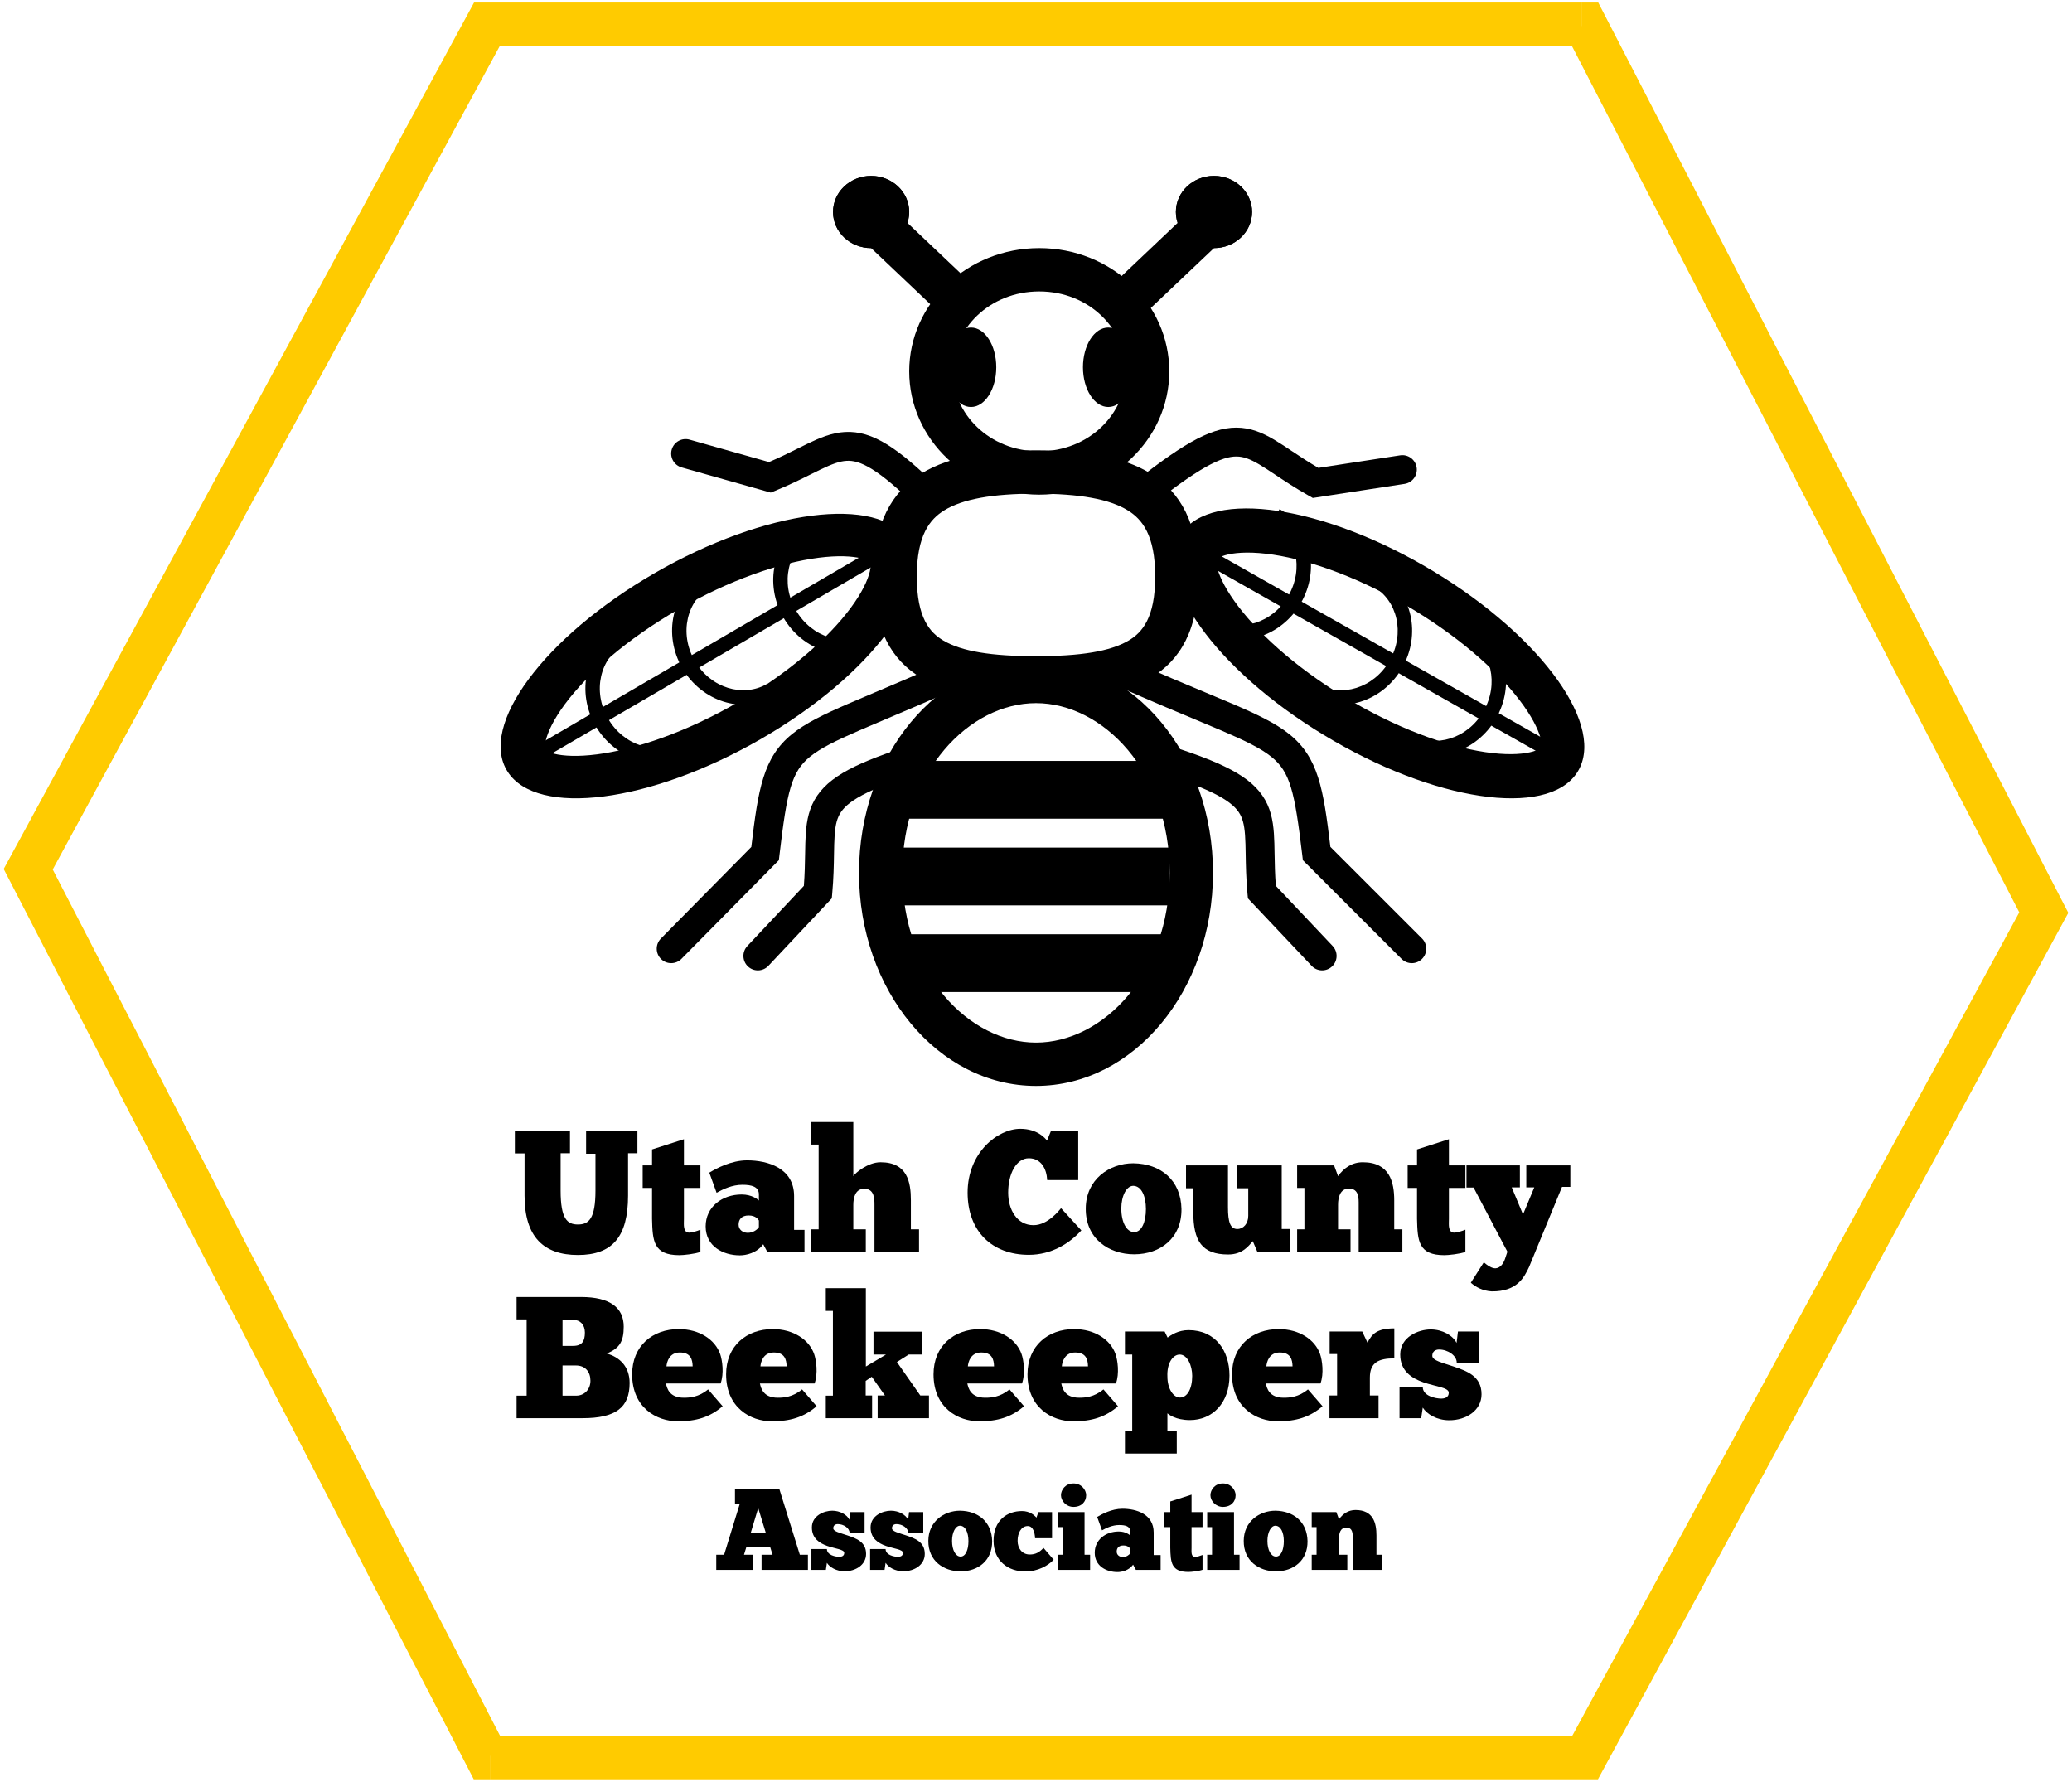 <svg width="514" height="442" viewBox="0 0 514 442" fill="none" xmlns="http://www.w3.org/2000/svg">
<path d="M127.717 286.116H130.125V296.608C130.125 306.799 134.857 311.314 143.373 311.314C151.889 311.314 155.803 306.799 155.803 296.608V286.073H158.125V280.526H145.394V286.202H147.717V295.318C147.717 302.37 146.039 303.746 143.373 303.746C140.706 303.746 139.072 302.37 139.072 295.318V286.073H141.394V280.526H127.717V286.116Z" fill="black"/>
<path d="M159.429 294.673H161.751V302.327C161.88 307.831 162.096 311.357 168.547 311.357C169.536 311.357 172.461 311.056 173.751 310.54V305.036C172.934 305.38 171.601 305.767 171.042 305.767C169.364 305.767 169.665 303.789 169.665 302.327V294.673H173.751V289.083H169.665V282.59L161.751 285.127V289.083H159.429V294.673Z" fill="black"/>
<path d="M177.764 295.877C179.398 294.974 181.634 293.899 184.172 293.899C186.495 293.899 188.258 294.372 188.258 296.307V297.812C188.043 297.554 186.538 296.307 184 296.307C179.14 296.307 175.054 299.36 175.054 304.219C175.054 309.207 179.441 311.4 183.527 311.4C185.075 311.4 187.742 310.841 189.333 308.648L190.366 310.583H199.57V305.079H196.989V296.694C196.989 289.771 190.495 287.836 185.333 287.836C181.376 287.836 177.678 289.857 175.957 290.889L177.764 295.877ZM185.505 305.81C184.215 305.81 183.226 304.993 183.226 303.789C183.226 302.456 184 301.51 185.721 301.51C187.527 301.51 188.129 302.542 188.258 302.757V304.391C187.871 305.036 186.796 305.81 185.505 305.81Z" fill="black"/>
<path d="M214.779 304.95H211.682V298.887C211.682 297.038 212.198 294.888 214.392 294.888C216.93 294.888 216.93 297.425 216.93 298.887V310.583H227.983V304.95H225.962V297.769C225.962 293.254 225.102 288.309 218.435 288.309C215.295 288.309 212.155 290.975 211.682 291.749V278.333H201.274V283.923H203.08V304.95H201.274V310.583H214.779V304.95Z" fill="black"/>
<path d="M263.215 299.704C262.828 300.134 259.989 303.918 256.376 303.918C252.29 303.918 250.097 300.091 250.097 295.834C250.097 291.147 252.118 287.32 255.215 287.32C258.269 287.32 259.645 289.943 259.774 292.738H267.473V280.526H260.72L259.731 282.934C259.344 282.418 257.408 280.01 253.107 280.01C247.473 280.01 240.032 285.944 240.032 295.834C240.032 305.423 246.097 311.271 255.215 311.271C260.849 311.271 265.322 308.433 268.247 305.208L263.215 299.704Z" fill="black"/>
<path d="M281.346 311.142C287.883 311.142 293.174 307.057 293.088 299.919C292.959 292.738 287.926 288.653 281.131 288.567C275.195 288.567 269.389 292.566 269.346 299.747C269.26 307.358 275.195 311.142 281.346 311.142ZM281.346 305.638C279.539 305.638 278.163 303.316 278.163 299.79C278.163 296.651 279.453 294.157 281.131 294.157C283.152 294.2 284.271 296.694 284.271 299.919C284.271 303.144 283.195 305.638 281.346 305.638Z" fill="black"/>
<path d="M294.215 294.759H296.022V300.693C296.022 307.831 298.172 311.185 304.667 311.185C308.323 311.185 309.828 308.949 310.775 307.874L311.936 310.583H320.065V304.864H317.957V289.083H306.818V294.759H309.656V301.596C309.656 303.531 308.452 304.864 306.947 304.864C305.183 304.864 304.624 303.144 304.624 299.446V289.083H294.215V294.759Z" fill="black"/>
<path d="M335.027 304.95H331.93V298.844C331.93 296.995 332.446 294.845 334.64 294.845C337.177 294.845 337.048 297.382 337.048 298.844V310.583H347.887V304.95H345.865V297.769C345.865 293.254 344.747 288.309 338.08 288.309C335.371 288.309 333.392 289.728 331.93 291.749L330.941 289.083H321.779V294.673H323.586V304.95H321.779V310.583H335.027V304.95Z" fill="black"/>
<path d="M349.197 294.673H351.52V302.327C351.649 307.831 351.864 311.357 358.315 311.357C359.305 311.357 362.229 311.056 363.52 310.54V305.036C362.702 305.38 361.369 305.767 360.81 305.767C359.132 305.767 359.434 303.789 359.434 302.327V294.673H363.52V289.083H359.434V282.59L351.52 285.127V289.083H349.197V294.673Z" fill="black"/>
<path d="M377.811 301.252L375.016 294.544H377.037V289.083H363.79V294.587H365.553L373.94 310.497L373.338 312.303C372.908 313.593 371.919 314.84 370.585 314.582C369.682 314.41 368.822 313.765 368.091 313.12L364.865 318.194C366.155 319.312 367.833 320.215 370.069 320.344C376.306 320.387 378.069 316.947 379.317 314.281L387.489 294.415H389.553V289.083H378.628V294.544H380.607L377.811 301.252Z" fill="black"/>
<path d="M144.491 351.792C152.792 351.792 156.19 349.126 156.19 343.063C156.19 338.892 153.609 336.613 150.513 335.753C153.738 334.463 154.728 332.7 154.728 329.088C154.728 324.401 151.33 321.735 144.19 321.735H128.147V327.282H130.642V346.202H128.147V351.792H144.491ZM142.254 327.411C143.889 327.411 145.093 328.572 145.093 330.55C145.093 332.614 144.448 333.861 142.168 333.861H139.545V327.411H142.254ZM139.545 346.202V338.72H142.857C145.222 338.72 146.469 340.311 146.469 342.504C146.469 344.826 144.792 346.202 142.986 346.202H139.545Z" fill="black"/>
<path d="M175.653 344.654C173.331 346.589 171.094 346.718 169.632 346.718C166.019 346.718 165.46 344.353 165.202 343.192H178.75C179.653 340.741 179.18 337.43 178.664 335.925C177.417 332.313 173.503 329.69 168.384 329.69C161.89 329.69 156.815 333.861 156.815 340.913C156.815 349.169 162.836 352.566 168.169 352.566C172.643 352.566 176.083 351.577 179.266 348.825L175.653 344.654ZM168.643 335.495C171.395 335.495 171.782 337.301 171.825 338.935H165.331C165.417 337.86 166.019 335.495 168.643 335.495Z" fill="black"/>
<path d="M198.965 344.654C196.642 346.589 194.406 346.718 192.943 346.718C189.33 346.718 188.771 344.353 188.513 343.192H202.062C202.965 340.741 202.492 337.43 201.976 335.925C200.728 332.313 196.814 329.69 191.696 329.69C185.201 329.69 180.126 333.861 180.126 340.913C180.126 349.169 186.148 352.566 191.481 352.566C195.954 352.566 199.395 351.577 202.578 348.825L198.965 344.654ZM191.954 335.495C194.707 335.495 195.094 337.301 195.137 338.935H188.642C188.728 337.86 189.33 335.495 191.954 335.495Z" fill="black"/>
<path d="M216.341 351.792V346.159H214.749V342.547L216.255 341.515L219.524 346.159H217.717V351.792H230.448V346.159H228.298L222.491 337.86L225.416 336.011H228.728V330.335H216.685V336.011H219.782L214.792 338.978V319.542H204.857V325.175H206.62V346.202H204.857V351.792H216.341Z" fill="black"/>
<path d="M250.418 344.654C248.096 346.589 245.859 346.718 244.397 346.718C240.784 346.718 240.225 344.353 239.966 343.192H253.515C254.418 340.741 253.945 337.43 253.429 335.925C252.182 332.313 248.268 329.69 243.149 329.69C236.655 329.69 231.579 333.861 231.579 340.913C231.579 349.169 237.601 352.566 242.934 352.566C247.407 352.566 250.848 351.577 254.031 348.825L250.418 344.654ZM243.407 335.495C246.16 335.495 246.547 337.301 246.59 338.935H240.096C240.182 337.86 240.784 335.495 243.407 335.495Z" fill="black"/>
<path d="M273.73 344.654C271.407 346.589 269.17 346.718 267.708 346.718C264.095 346.718 263.536 344.353 263.278 343.192H276.826C277.73 340.741 277.256 337.43 276.74 335.925C275.493 332.313 271.579 329.69 266.461 329.69C259.966 329.69 254.891 333.861 254.891 340.913C254.891 349.169 260.912 352.566 266.246 352.566C270.719 352.566 274.16 351.577 277.342 348.825L273.73 344.654ZM266.719 335.495C269.472 335.495 269.859 337.301 269.902 338.935H263.407C263.493 337.86 264.095 335.495 266.719 335.495Z" fill="black"/>
<path d="M279.063 360.564H291.923V354.931H289.6V350.588C289.901 350.846 291.622 352.265 295.192 352.265C300.74 352.265 304.998 348.051 304.998 341.214C304.998 335.108 301.557 329.948 294.848 329.948C292.267 329.948 290.46 331.195 289.643 331.797L288.912 330.292H279.063V336.011H280.869V354.931H279.063V360.564ZM295.751 341.3C295.751 344.568 294.503 346.675 292.697 346.675C291.063 346.675 289.6 344.439 289.6 341.515C289.428 338.118 290.977 336.011 292.654 336.011C294.546 336.011 295.751 338.72 295.751 341.3Z" fill="black"/>
<path d="M324.469 344.654C322.146 346.589 319.91 346.718 318.447 346.718C314.834 346.718 314.275 344.353 314.017 343.192H327.566C328.469 340.741 327.996 337.43 327.48 335.925C326.232 332.313 322.318 329.69 317.2 329.69C310.705 329.69 305.63 333.861 305.63 340.913C305.63 349.169 311.652 352.566 316.985 352.566C321.458 352.566 324.899 351.577 328.082 348.825L324.469 344.654ZM317.458 335.495C320.211 335.495 320.598 337.301 320.641 338.935H314.146C314.232 337.86 314.834 335.495 317.458 335.495Z" fill="black"/>
<path d="M341.974 346.159H339.823V341.73C339.823 337.946 342.017 336.957 345.888 336.957V329.518C341.458 329.518 340.339 330.98 339.221 333.044L337.931 330.292H329.845V335.882H331.694V346.159H329.802V351.792H341.974V346.159Z" fill="black"/>
<path d="M352.557 351.792L352.944 349.169C353.977 350.803 356.428 352.308 359.525 352.308C363.697 352.308 367.525 349.9 367.525 345.858C367.525 341.343 363.869 340.096 360.6 338.978C357.848 338.032 355.31 337.516 355.31 336.312C355.31 335.237 356.084 334.764 356.987 334.764C359.138 334.764 361.374 336.226 361.374 338.032H366.966V330.292H361.675L361.331 333.13C360.428 331.281 357.848 329.776 354.923 329.776C351.869 329.776 347.353 331.625 347.353 336.011C347.353 340.053 350.149 341.859 353.073 342.891C356.17 343.966 359.396 344.181 359.396 345.471C359.396 346.675 358.364 346.933 357.503 346.933C356.213 346.933 352.944 346.331 352.944 344.052H347.181V351.792H352.557Z" fill="black"/>
<path d="M200.419 385.661H198.412L193.337 369.379H182.326V373.077H183.502L179.631 385.661H177.681V389.417H186.799V385.661H184.563L185.165 383.712H191.043L191.645 385.661H188.921V389.417H200.419V385.661ZM188.09 374.08L189.982 380.272H186.226L188.09 374.08Z" fill="black"/>
<path d="M204.871 389.417L205.129 387.668C205.817 388.757 207.451 389.761 209.516 389.761C212.297 389.761 214.849 388.155 214.849 385.461C214.849 382.451 212.412 381.619 210.233 380.874C208.398 380.243 206.706 379.899 206.706 379.097C206.706 378.38 207.222 378.065 207.824 378.065C209.258 378.065 210.749 379.039 210.749 380.243H214.476V375.083H210.95L210.72 376.975C210.118 375.743 208.398 374.739 206.448 374.739C204.412 374.739 201.401 375.972 201.401 378.896C201.401 381.591 203.265 382.795 205.215 383.483C207.279 384.199 209.43 384.343 209.43 385.203C209.43 386.005 208.742 386.177 208.168 386.177C207.308 386.177 205.129 385.776 205.129 384.257H201.286V389.417H204.871Z" fill="black"/>
<path d="M219.432 389.417L219.69 387.668C220.378 388.757 222.012 389.761 224.077 389.761C226.858 389.761 229.41 388.155 229.41 385.461C229.41 382.451 226.973 381.619 224.794 380.874C222.959 380.243 221.267 379.899 221.267 379.097C221.267 378.38 221.783 378.065 222.385 378.065C223.819 378.065 225.31 379.039 225.31 380.243H229.037V375.083H225.51L225.281 376.975C224.679 375.743 222.959 374.739 221.009 374.739C218.973 374.739 215.962 375.972 215.962 378.896C215.962 381.591 217.826 382.795 219.776 383.483C221.84 384.199 223.991 384.343 223.991 385.203C223.991 386.005 223.303 386.177 222.729 386.177C221.869 386.177 219.69 385.776 219.69 384.257H215.847V389.417H219.432Z" fill="black"/>
<path d="M238.294 389.789C242.652 389.789 246.179 387.066 246.122 382.307C246.036 377.52 242.681 374.797 238.15 374.739C234.193 374.739 230.322 377.405 230.294 382.193C230.236 387.267 234.193 389.789 238.294 389.789ZM238.294 386.12C237.089 386.12 236.172 384.572 236.172 382.221C236.172 380.129 237.032 378.466 238.15 378.466C239.498 378.495 240.243 380.157 240.243 382.307C240.243 384.457 239.527 386.12 238.294 386.12Z" fill="black"/>
<path d="M260.981 381.562V375.083H257.597L257.11 376.459C256.622 375.886 255.476 374.825 253.526 374.825C249.855 374.825 246.472 377.09 246.472 382.164C246.472 387.267 250.142 389.818 254.357 389.818C257.454 389.818 260.035 388.356 261.382 386.894L258.859 383.97C257.913 385.002 256.909 385.633 255.39 385.604C253.554 385.575 252.436 384.085 252.436 382.221C252.436 380.358 253.268 378.552 254.959 378.552C256.278 378.552 256.709 380.186 256.766 381.562H260.981Z" fill="black"/>
<path d="M263.196 370.898C263.196 372.274 264.486 373.793 266.293 373.793C268.329 373.793 269.447 372.475 269.447 370.898C269.447 369.579 268.271 367.974 266.293 367.974C264.286 367.974 263.196 369.579 263.196 370.898ZM270.422 385.661H269.045V375.083H262.393V378.81H263.597V385.661H262.393V389.417H270.422V385.661Z" fill="black"/>
<path d="M273.377 379.613C274.467 379.011 275.958 378.294 277.65 378.294C279.198 378.294 280.374 378.609 280.374 379.899V380.903C280.23 380.731 279.227 379.899 277.535 379.899C274.295 379.899 271.571 381.935 271.571 385.174C271.571 388.499 274.496 389.961 277.22 389.961C278.252 389.961 280.03 389.589 281.091 388.127L281.779 389.417H287.915V385.747H286.195V380.157C286.195 375.542 281.865 374.252 278.424 374.252C275.786 374.252 273.32 375.599 272.173 376.287L273.377 379.613ZM278.539 386.235C277.678 386.235 277.019 385.69 277.019 384.887C277.019 383.999 277.535 383.368 278.682 383.368C279.886 383.368 280.288 384.056 280.374 384.199V385.289C280.116 385.719 279.399 386.235 278.539 386.235Z" fill="black"/>
<path d="M288.764 378.81H290.312V383.913C290.398 387.582 290.542 389.933 294.843 389.933C295.502 389.933 297.452 389.732 298.312 389.388V385.719C297.768 385.948 296.879 386.206 296.506 386.206C295.388 386.206 295.588 384.887 295.588 383.913V378.81H298.312V375.083H295.588V370.755L290.312 372.446V375.083H288.764V378.81Z" fill="black"/>
<path d="M300.27 370.898C300.27 372.274 301.561 373.793 303.367 373.793C305.403 373.793 306.521 372.475 306.521 370.898C306.521 369.579 305.346 367.974 303.367 367.974C301.36 367.974 300.27 369.579 300.27 370.898ZM307.496 385.661H306.12V375.083H299.467V378.81H300.672V385.661H299.467V389.417H307.496V385.661Z" fill="black"/>
<path d="M316.531 389.789C320.889 389.789 324.416 387.066 324.359 382.307C324.273 377.52 320.918 374.797 316.387 374.739C312.43 374.739 308.559 377.405 308.531 382.193C308.473 387.267 312.43 389.789 316.531 389.789ZM316.531 386.12C315.326 386.12 314.409 384.572 314.409 382.221C314.409 380.129 315.269 378.466 316.387 378.466C317.735 378.495 318.48 380.157 318.48 382.307C318.48 384.457 317.764 386.12 316.531 386.12Z" fill="black"/>
<path d="M334.229 385.661H332.164V381.591C332.164 380.358 332.508 378.925 333.971 378.925C335.662 378.925 335.576 380.616 335.576 381.591V389.417H342.802V385.661H341.454V380.874C341.454 377.864 340.709 374.567 336.264 374.567C334.458 374.567 333.139 375.513 332.164 376.861L331.505 375.083H325.397V378.81H326.601V385.661H325.397V389.417H334.229V385.661Z" fill="black"/>
<path fill-rule="evenodd" clip-rule="evenodd" d="M117.6 0.625L392.305 0.625L392.305 11.375L123.999 11.375L13.083 215.688L125.577 433.534L121.695 435.537L121.695 441.375L117.524 441.375L0.917 215.562L117.6 0.625Z" fill="#FFCB00"/>
<path fill-rule="evenodd" clip-rule="evenodd" d="M396.4 441.375L121.695 441.375L121.695 430.625L390.002 430.625L500.917 226.312L388.423 8.466L392.305 6.463L392.305 0.625L396.476 0.625L513.083 226.438L396.4 441.375Z" fill="#FFCB00"/>
<path fill-rule="evenodd" clip-rule="evenodd" d="M257.806 111.95C270.229 111.95 279.312 102.54 279.312 92.121C279.312 81.701 270.229 72.292 257.806 72.292C245.383 72.292 236.301 81.701 236.301 92.121C236.301 102.54 245.383 111.95 257.806 111.95ZM257.806 122.7C275.622 122.7 290.064 109.009 290.064 92.121C290.064 75.232 275.622 61.542 257.806 61.542C239.991 61.542 225.548 75.232 225.548 92.121C225.548 109.009 239.991 122.7 257.806 122.7Z" fill="black"/>
<path fill-rule="evenodd" clip-rule="evenodd" d="M215.903 139.392C215.904 139.391 215.911 139.404 215.922 139.432C215.907 139.406 215.901 139.392 215.903 139.392ZM215.929 139.452C215.781 139.31 215.22 138.889 213.687 138.511C211.417 137.95 207.88 137.737 203.063 138.357C193.472 139.592 180.968 143.849 168.199 151.219C155.43 158.589 145.695 167.169 140.128 174.684C137.331 178.458 135.902 181.537 135.383 183.709C135.032 185.175 135.167 185.84 135.232 186.031C135.38 186.172 135.94 186.593 137.473 186.972C139.743 187.533 143.281 187.745 148.098 187.125C157.689 185.89 170.193 181.633 182.962 174.263C195.731 166.893 205.465 158.313 211.033 150.798C213.829 147.024 215.258 143.945 215.778 141.774C216.129 140.308 215.993 139.642 215.929 139.452ZM135.188 185.981C135.189 185.98 135.199 185.991 135.216 186.015C135.195 185.994 135.187 185.982 135.188 185.981ZM135.258 186.09C135.257 186.091 135.249 186.078 135.239 186.051C135.254 186.076 135.259 186.09 135.258 186.09ZM215.944 139.467C215.966 139.489 215.974 139.501 215.973 139.501C215.972 139.502 215.961 139.491 215.944 139.467ZM188.761 183.315C216.19 167.483 232.524 145.437 225.245 134.074C217.965 122.712 189.828 126.335 162.399 142.167C134.97 157.999 118.636 180.045 125.916 191.408C133.195 202.771 161.332 199.148 188.761 183.315Z" fill="black"/>
<path fill-rule="evenodd" clip-rule="evenodd" d="M301.15 61.542L284.139 77.667L276.337 70.27L293.347 54.145L301.15 61.542Z" fill="black"/>
<path fill-rule="evenodd" clip-rule="evenodd" d="M233.108 77.667L216.098 61.542L223.901 54.145L240.911 70.27L233.108 77.667Z" fill="black"/>
<path d="M310.6 52.583C310.6 57.531 306.369 61.542 301.15 61.542C295.93 61.542 291.699 57.531 291.699 52.583C291.699 47.636 295.93 43.625 301.15 43.625C306.369 43.625 310.6 47.636 310.6 52.583Z" fill="black"/>
<path fill-rule="evenodd" clip-rule="evenodd" d="M300.433 51.117C300.159 51.378 299.847 51.898 299.847 52.583C299.847 53.269 300.159 53.789 300.433 54.05C300.698 54.301 300.975 54.375 301.15 54.375C301.324 54.375 301.601 54.301 301.866 54.05C302.141 53.789 302.452 53.269 302.452 52.583C302.452 51.898 302.141 51.378 301.866 51.117C301.601 50.866 301.324 50.792 301.15 50.792C300.975 50.792 300.698 50.866 300.433 51.117ZM301.15 61.542C306.369 61.542 310.6 57.531 310.6 52.583C310.6 47.636 306.369 43.625 301.15 43.625C295.93 43.625 291.699 47.636 291.699 52.583C291.699 57.531 295.93 61.542 301.15 61.542Z" fill="black"/>
<path d="M225.548 52.583C225.548 57.531 221.317 61.542 216.098 61.542C210.879 61.542 206.648 57.531 206.648 52.583C206.648 47.636 210.879 43.625 216.098 43.625C221.317 43.625 225.548 47.636 225.548 52.583Z" fill="black"/>
<path fill-rule="evenodd" clip-rule="evenodd" d="M215.382 51.117C215.107 51.378 214.796 51.898 214.796 52.583C214.796 53.269 215.107 53.789 215.382 54.05C215.647 54.301 215.924 54.375 216.098 54.375C216.272 54.375 216.549 54.301 216.814 54.05C217.089 53.789 217.401 53.269 217.401 52.583C217.401 51.898 217.089 51.378 216.814 51.117C216.549 50.866 216.272 50.792 216.098 50.792C215.924 50.792 215.647 50.866 215.382 51.117ZM216.098 61.542C221.317 61.542 225.548 57.531 225.548 52.583C225.548 47.636 221.317 43.625 216.098 43.625C210.879 43.625 206.648 47.636 206.648 52.583C206.648 57.531 210.879 61.542 216.098 61.542Z" fill="black"/>
<path fill-rule="evenodd" clip-rule="evenodd" d="M280.009 158.874C283.32 156.902 286.57 153.283 286.57 143.01C286.57 132.715 283.29 128.796 279.827 126.64C275.257 123.793 267.821 122.458 257 122.458C246.179 122.458 238.743 123.793 234.173 126.64C230.71 128.796 227.43 132.715 227.43 143.01C227.43 153.283 230.68 156.902 233.991 158.874C238.561 161.596 246.001 162.771 257 162.771C267.999 162.771 275.439 161.596 280.009 158.874ZM257 173.521C279.27 173.521 297.323 169.261 297.323 143.01C297.323 116.759 279.27 111.708 257 111.708C234.731 111.708 216.678 116.759 216.678 143.01C216.678 169.261 234.731 173.521 257 173.521Z" fill="black"/>
<path fill-rule="evenodd" clip-rule="evenodd" d="M257 258.625C273.527 258.625 290.154 241.729 290.154 216.521C290.154 191.312 273.527 174.417 257 174.417C240.472 174.417 223.846 191.312 223.846 216.521C223.846 241.729 240.472 258.625 257 258.625ZM257 269.375C281.249 269.375 300.907 245.711 300.907 216.521C300.907 187.33 281.249 163.667 257 163.667C232.751 163.667 213.093 187.33 213.093 216.521C213.093 245.711 232.751 269.375 257 269.375Z" fill="black"/>
<path fill-rule="evenodd" clip-rule="evenodd" d="M303.156 197.905C300.225 196.164 295.807 194.338 289.054 192.16L291.254 185.34C298.138 187.56 303.177 189.582 306.817 191.744C310.536 193.953 312.994 196.427 314.424 199.587C315.79 202.605 316.033 205.883 316.13 209.177C316.156 210.072 316.171 210.982 316.187 211.921C316.227 214.272 316.27 216.804 316.495 219.745L330.59 234.665C331.949 236.103 331.884 238.371 330.445 239.73C329.006 241.089 326.737 241.024 325.378 239.586L309.571 222.852L309.458 221.618C309.116 217.857 309.061 214.571 309.015 211.853C309 210.97 308.987 210.147 308.964 209.387C308.869 206.139 308.617 204.14 307.893 202.541C307.233 201.083 306.007 199.599 303.156 197.905Z" fill="black"/>
<path fill-rule="evenodd" clip-rule="evenodd" d="M301.494 114.619C298.396 116.04 294.382 118.636 288.751 122.952L284.389 117.265C290.128 112.866 294.657 109.87 298.505 108.105C302.437 106.301 305.87 105.686 309.284 106.306C312.543 106.898 315.379 108.562 318.145 110.354C318.897 110.842 319.654 111.346 320.436 111.867C322.393 113.171 324.502 114.575 327.049 116.061L347.34 112.949C349.296 112.649 351.126 113.991 351.426 115.947C351.726 117.903 350.383 119.732 348.427 120.032L325.671 123.523L324.591 122.913C321.301 121.057 318.566 119.234 316.303 117.727C315.568 117.238 314.883 116.781 314.245 116.368C311.518 114.6 309.73 113.671 308.002 113.357C306.428 113.071 304.509 113.236 301.494 114.619Z" fill="black"/>
<path fill-rule="evenodd" clip-rule="evenodd" d="M296.591 178.516C291.488 176.389 285.307 173.813 277.939 170.522L280.864 163.978C288.152 167.234 294.162 169.739 299.231 171.851C301.566 172.825 303.701 173.715 305.67 174.557C311.767 177.164 316.428 179.369 319.867 182.138C327.021 187.896 328.3 195.662 330.029 210.074L352.76 232.8C354.16 234.199 354.16 236.468 352.76 237.867C351.36 239.267 349.091 239.267 347.691 237.867L323.205 213.387L323.059 212.154C321.152 196.133 320.027 191.467 315.372 187.72C312.806 185.655 309.027 183.787 302.851 181.146C300.976 180.344 298.893 179.476 296.591 178.516Z" fill="black"/>
<path fill-rule="evenodd" clip-rule="evenodd" d="M212.72 197.901C215.633 196.162 220.026 194.336 226.743 192.159L224.532 185.341C217.684 187.561 212.668 189.584 209.045 191.748C205.341 193.959 202.896 196.434 201.474 199.593C200.116 202.609 199.875 205.884 199.778 209.177C199.752 210.072 199.737 210.982 199.721 211.921C199.681 214.273 199.638 216.807 199.414 219.75L185.391 234.671C184.036 236.114 184.107 238.381 185.549 239.736C186.992 241.092 189.26 241.021 190.616 239.579L206.341 222.846L206.452 221.616C206.792 217.855 206.847 214.57 206.893 211.853C206.908 210.97 206.921 210.147 206.944 209.387C207.039 206.138 207.289 204.136 208.011 202.534C208.667 201.075 209.887 199.592 212.72 197.901Z" fill="black"/>
<path fill-rule="evenodd" clip-rule="evenodd" d="M216.292 116.355C219.179 118.138 222.824 121.194 227.853 126.151L232.885 121.047C227.758 115.994 223.651 112.476 220.06 110.258C216.39 107.991 213.066 106.963 209.607 107.157C206.305 107.342 203.286 108.637 200.318 110.069C199.511 110.459 198.697 110.864 197.856 111.283C195.75 112.332 193.48 113.462 190.765 114.619L171.057 109.055C169.152 108.517 167.171 109.624 166.633 111.529C166.095 113.433 167.203 115.413 169.108 115.951L191.208 122.192L192.352 121.723C195.847 120.292 198.788 118.827 201.222 117.615C202.012 117.221 202.749 116.854 203.434 116.524C206.362 115.111 208.254 114.411 210.009 114.312C211.607 114.222 213.485 114.621 216.292 116.355Z" fill="black"/>
<path fill-rule="evenodd" clip-rule="evenodd" d="M219.46 178.51C224.496 176.383 230.597 173.806 237.869 170.514L234.912 163.986C227.72 167.241 221.792 169.745 216.79 171.857C214.485 172.831 212.377 173.721 210.433 174.563C204.416 177.171 199.809 179.379 196.41 182.152C189.346 187.915 188.087 195.676 186.38 210.09L163.947 232.816C162.557 234.225 162.572 236.494 163.981 237.884C165.39 239.274 167.659 239.259 169.049 237.85L193.212 213.372L193.355 212.149C195.238 196.124 196.351 191.45 200.941 187.705C203.468 185.645 207.19 183.78 213.284 181.139C215.133 180.338 217.188 179.47 219.46 178.51Z" fill="black"/>
<path d="M225.638 231.75H288.362V246.083H225.638V231.75Z" fill="black"/>
<path d="M220.262 210.25H290.154V224.583H220.262V210.25Z" fill="black"/>
<path d="M220.262 188.75H290.154V203.083H220.262V188.75Z" fill="black"/>
<path d="M247.143 91.104C247.143 96.546 244.335 100.958 240.871 100.958C237.407 100.958 234.599 96.546 234.599 91.104C234.599 85.662 237.407 81.25 240.871 81.25C244.335 81.25 247.143 85.662 247.143 91.104Z" fill="black"/>
<path d="M281.194 91.104C281.194 96.546 278.385 100.958 274.921 100.958C271.457 100.958 268.649 96.546 268.649 91.104C268.649 85.662 271.457 81.25 274.921 81.25C278.385 81.25 281.194 85.662 281.194 91.104Z" fill="black"/>
<path fill-rule="evenodd" clip-rule="evenodd" d="M216.677 140.375L130.656 190.542L128.85 187.447L214.871 137.28L216.677 140.375Z" fill="black"/>
<path fill-rule="evenodd" clip-rule="evenodd" d="M300.907 136.792L387.564 185.852L385.798 188.971L299.141 139.91L300.907 136.792Z" fill="black"/>
<path fill-rule="evenodd" clip-rule="evenodd" d="M319.604 147.798C323.532 140.998 321.555 132.82 315.635 129.403L317.427 126.3C325.31 130.85 327.475 141.335 322.708 149.59C317.942 157.844 307.776 161.212 299.893 156.662L301.685 153.559C307.605 156.976 315.677 154.599 319.604 147.798Z" fill="black"/>
<path fill-rule="evenodd" clip-rule="evenodd" d="M197.427 151.364C201.354 158.164 209.426 160.541 215.346 157.124L217.139 160.227C209.255 164.778 199.09 161.41 194.323 153.155C189.556 144.901 191.721 134.415 199.604 129.865L201.397 132.968C195.476 136.385 193.499 144.563 197.427 151.364Z" fill="black"/>
<path fill-rule="evenodd" clip-rule="evenodd" d="M172.337 163.905C176.264 170.705 184.337 173.083 190.257 169.666L192.049 172.769C184.166 177.319 174 173.951 169.233 165.697C164.466 157.442 166.631 146.957 174.515 142.407L176.307 145.51C170.387 148.927 168.41 157.105 172.337 163.905Z" fill="black"/>
<path fill-rule="evenodd" clip-rule="evenodd" d="M150.832 178.239C154.759 185.039 162.831 187.416 168.751 183.999L170.544 187.102C162.66 191.653 152.495 188.285 147.728 180.03C142.961 171.776 145.126 161.29 153.009 156.74L154.802 159.843C148.881 163.26 146.905 171.438 150.832 178.239Z" fill="black"/>
<path fill-rule="evenodd" clip-rule="evenodd" d="M344.694 163.923C348.621 157.123 346.644 148.945 340.724 145.528L342.516 142.425C350.4 146.975 352.565 157.46 347.798 165.715C343.031 173.969 332.865 177.337 324.982 172.787L326.774 169.684C332.695 173.101 340.767 170.724 344.694 163.923Z" fill="black"/>
<path fill-rule="evenodd" clip-rule="evenodd" d="M367.992 176.465C371.919 169.665 369.942 161.487 364.022 158.07L365.814 154.966C373.697 159.517 375.863 170.002 371.096 178.257C366.329 186.511 356.163 189.879 348.28 185.329L350.072 182.225C355.992 185.643 364.064 183.265 367.992 176.465Z" fill="black"/>
<path fill-rule="evenodd" clip-rule="evenodd" d="M382.477 185.311C382.478 185.312 382.471 185.325 382.452 185.348C382.467 185.322 382.476 185.311 382.477 185.311ZM382.439 185.364C382.487 185.165 382.571 184.469 382.133 182.953C381.484 180.707 379.899 177.538 376.953 173.677C371.088 165.991 361.149 157.293 348.38 149.922C335.611 142.552 323.312 138.414 314.018 137.351C309.35 136.816 305.969 137.119 303.828 137.755C302.383 138.184 301.874 138.634 301.741 138.785C301.693 138.984 301.609 139.68 302.047 141.196C302.696 143.442 304.281 146.611 307.227 150.472C313.092 158.158 323.031 166.856 335.8 174.226C348.569 181.597 360.868 185.735 370.161 186.798C374.829 187.332 378.211 187.03 380.352 186.394C381.797 185.965 382.306 185.515 382.439 185.364ZM301.762 138.722C301.763 138.723 301.759 138.737 301.747 138.764C301.755 138.735 301.761 138.721 301.762 138.722ZM301.703 138.838C301.701 138.837 301.709 138.824 301.727 138.801C301.713 138.827 301.704 138.838 301.703 138.838ZM382.433 185.385C382.425 185.414 382.419 185.427 382.417 185.427C382.416 185.426 382.42 185.412 382.433 185.385ZM330.858 183.774C358.287 199.606 385.551 202.725 391.754 190.741C397.958 178.757 380.751 156.207 353.322 140.375C325.893 124.543 298.629 121.424 292.425 133.408C286.222 145.392 303.429 167.942 330.858 183.774Z" fill="black"/>
</svg>
